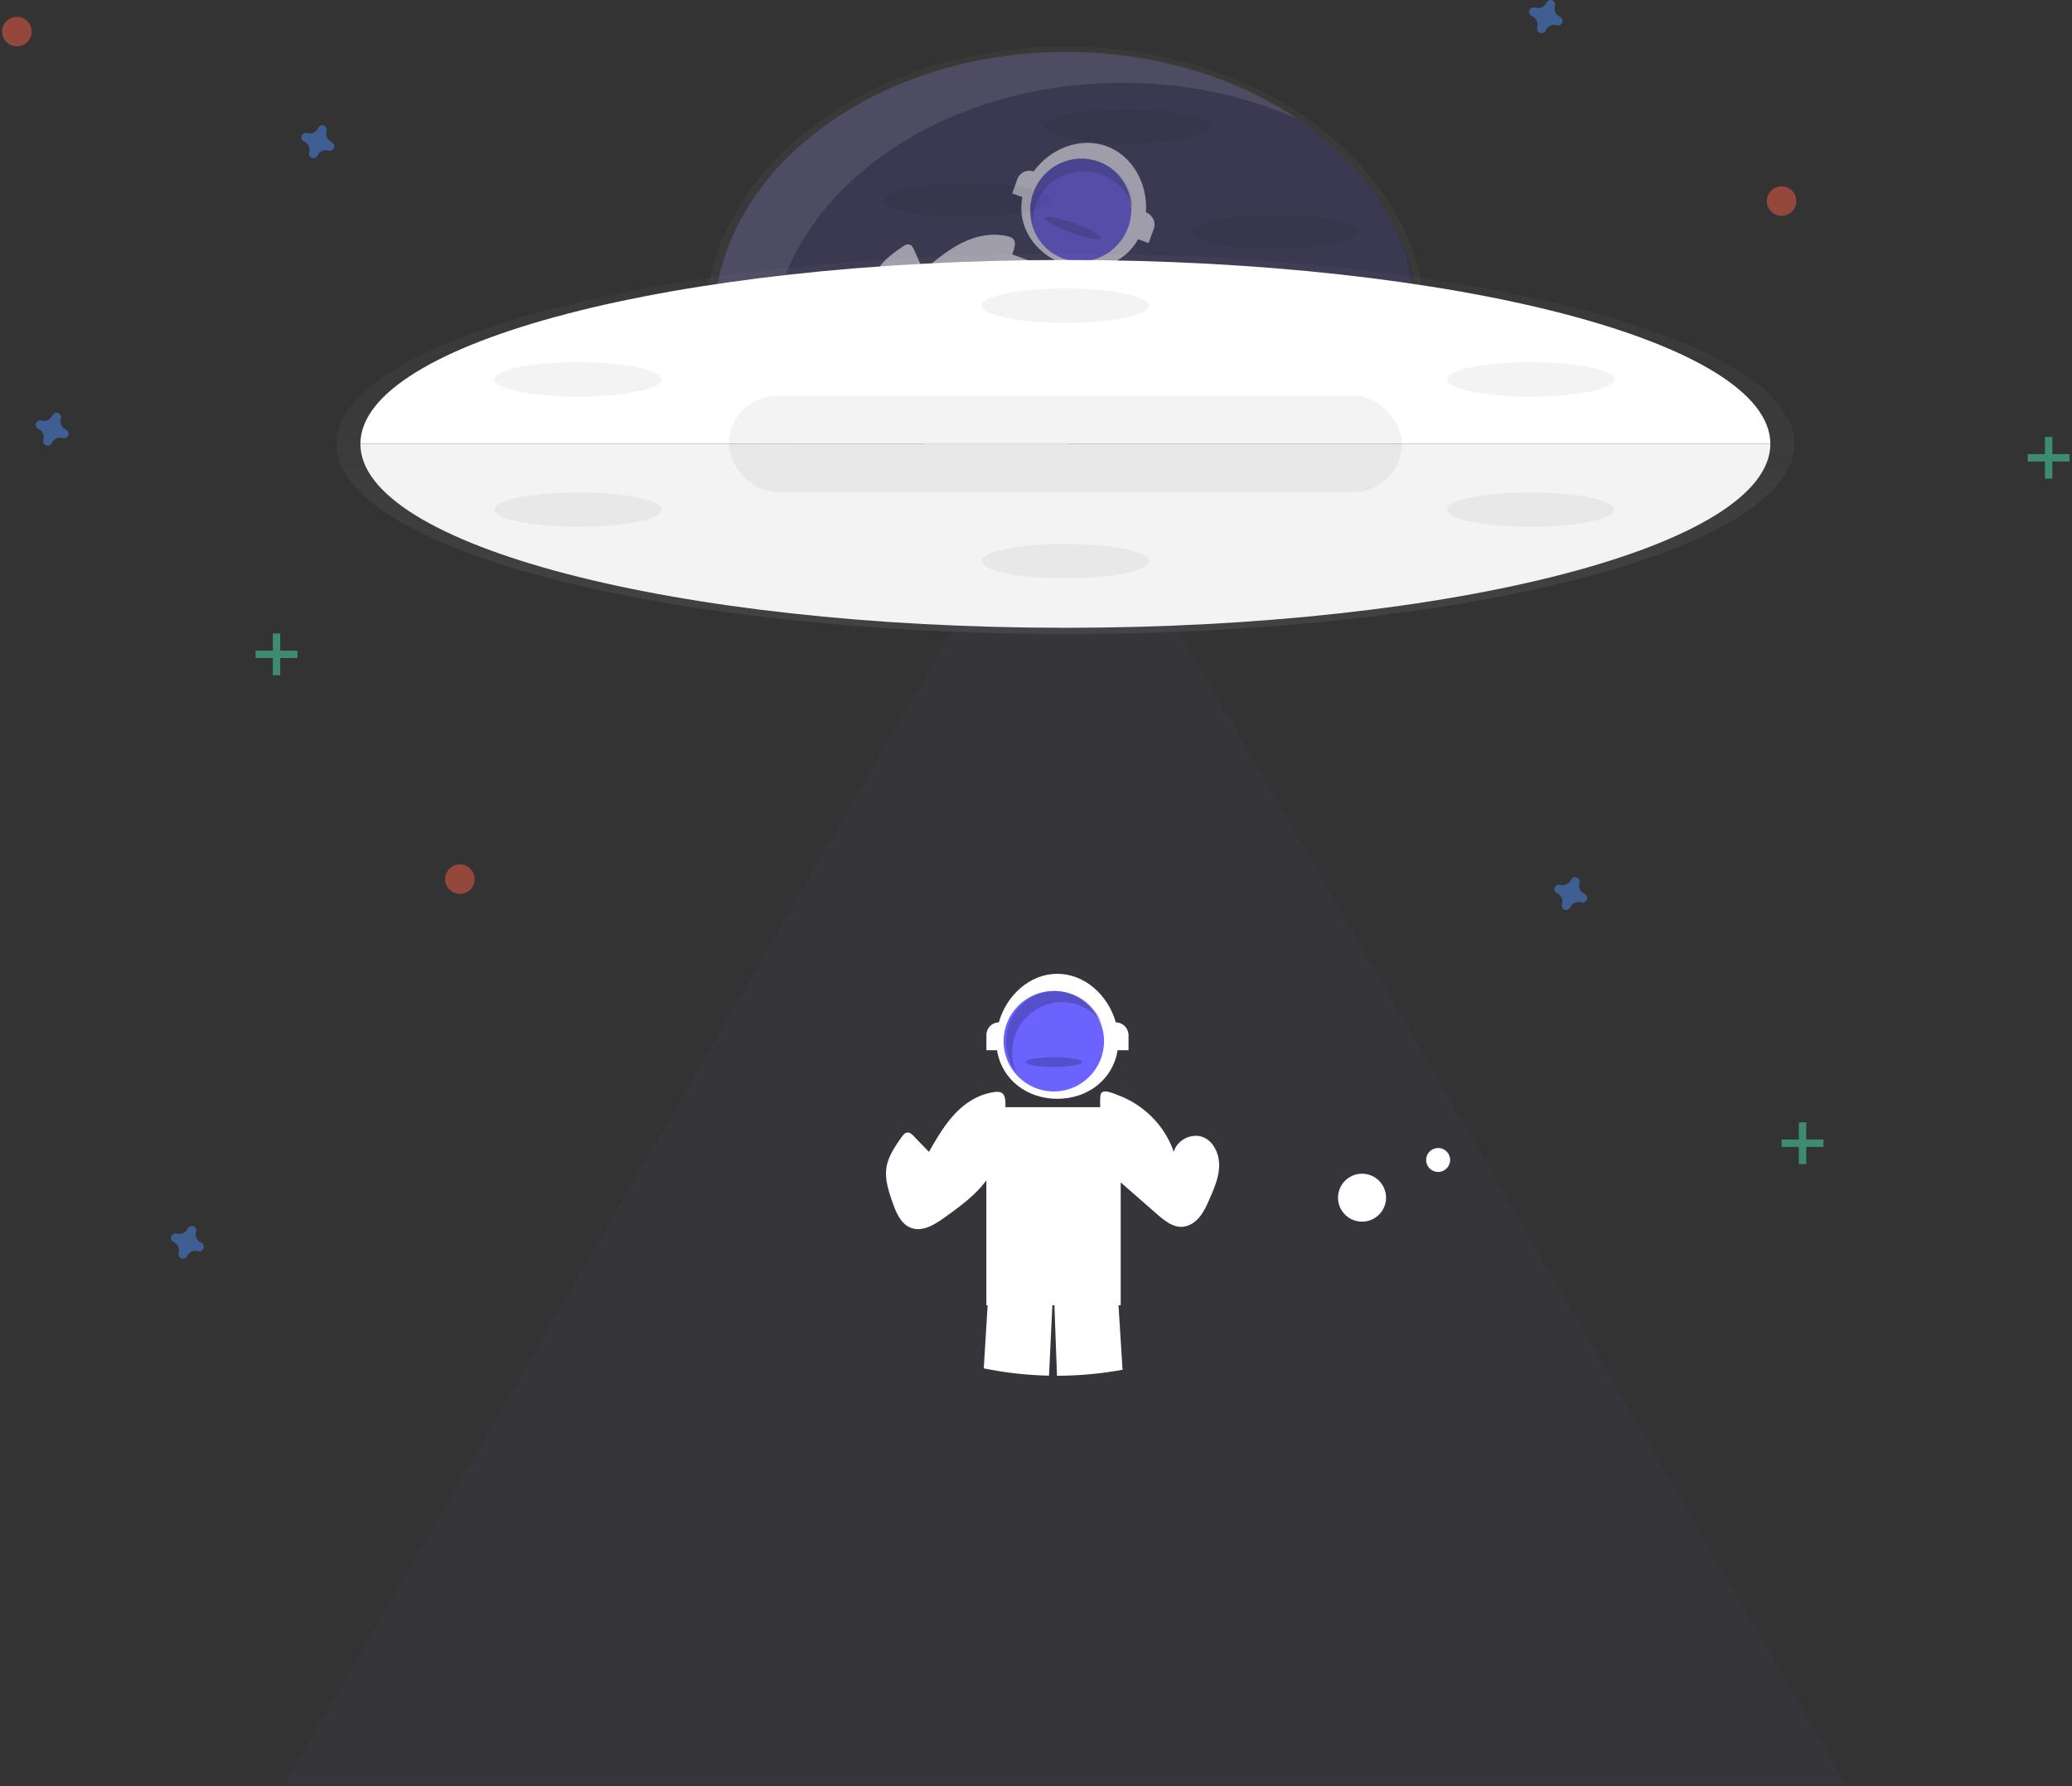 <?xml version="1.0" encoding="UTF-8"?>
<svg width="500px" height="431px" viewBox="0 0 500 431" version="1.1" xmlns="http://www.w3.org/2000/svg" xmlns:xlink="http://www.w3.org/1999/xlink">
    <rect x="0" y="0" width="500" height="431" fill="#333333" stroke="none"/>
    <!-- Generator: Sketch 55.2 (78181) - https://sketchapp.com -->
    <title>500</title>
    <desc>Created with Sketch.</desc>
    <defs>
        <linearGradient x1="50%" y1="100.004%" x2="50%" y2="-3.13124773e-15%" id="linearGradient-1">
            <stop stop-color="#808080" stop-opacity="0.25" offset="0%"></stop>
            <stop stop-color="#808080" stop-opacity="0.12" offset="54%"></stop>
            <stop stop-color="#808080" stop-opacity="0.1" offset="100%"></stop>
        </linearGradient>
        <linearGradient x1="50%" y1="100%" x2="50%" y2="-9.17895279e-15%" id="linearGradient-2">
            <stop stop-color="#808080" stop-opacity="0.25" offset="0%"></stop>
            <stop stop-color="#808080" stop-opacity="0.12" offset="54%"></stop>
            <stop stop-color="#808080" stop-opacity="0.1" offset="100%"></stop>
        </linearGradient>
    </defs>
    <g id="Page-3" stroke="none" stroke-width="1" fill="none" fill-rule="evenodd">
        <g id="500" fill-rule="nonzero">
            <g id="undraw_Taken_if77" transform="translate(0.5, 0)">
                <g id="Group" opacity="0.8" transform="translate(169.276, 10.671)" fill="url(#linearGradient-1)">
                    <ellipse id="Oval" cx="87.311" cy="67.768" rx="86.99" ry="67.264"></ellipse>
                </g>
                <ellipse id="Oval" fill="#3B3951" cx="256.587" cy="78.44" rx="85.06" ry="65.77"></ellipse>
                <path d="M185.278,85.749 C185.278,49.426 223.356,19.979 270.332,19.979 C284.916,19.899 299.355,22.874 312.716,28.712 C297.766,18.633 278.207,12.509 256.801,12.509 C209.826,12.509 171.741,41.956 171.741,78.28 C171.741,102.669 188.913,123.958 214.423,135.317 C196.563,123.259 185.278,105.527 185.278,85.749 Z" id="Path" fill="#FFFFFF" opacity="0.1"></path>
                <polygon id="Path" fill="#3F3D56" opacity="0.2" points="256.587 104.875 350.883 267.896 445.179 430.911 256.587 430.911 67.996 430.911 162.292 267.896"></polygon>
                <ellipse id="Oval" fill="#FFFFFF" cx="328.177" cy="289.025" rx="5.797" ry="5.786"></ellipse>
                <ellipse id="Oval" fill="#FFFFFF" cx="346.542" cy="279.925" rx="2.898" ry="2.893"></ellipse>
                <path d="M338.268,58.947 C339.372,63.207 339.929,67.589 339.925,71.989 C339.925,108.313 301.847,137.76 254.871,137.76 C216.424,137.736 183.941,118.018 173.434,90.961 C181.239,121.059 215.605,143.724 256.831,143.724 C303.807,143.724 341.891,114.277 341.891,77.953 C341.879,71.448 340.65,65.002 338.268,58.947 L338.268,58.947 Z" id="Path" fill="#000000" opacity="0.1"></path>
                <g id="Group" opacity="0.8" transform="translate(80.184, 61.063)" fill="url(#linearGradient-2)">
                    <ellipse id="Oval" cx="176.404" cy="46.052" rx="175.917" ry="45.892"></ellipse>
                </g>
                <g id="undraw_Astronaut_xko2-Copy" opacity="0.504" transform="translate(248.973, 81.571) rotate(20) translate(-248.973, -81.571) translate(207.473, 32.071)">
                    <path d="M82.259,46.844 C82.2,49.021 81.498,51.102 80.662,53.123 C80.539,53.42 80.414,53.715 80.289,54.007 C80.159,54.304 80.029,54.601 79.899,54.897 C79.217,56.451 78.52,58.027 77.445,59.336 C77.384,59.411 77.323,59.485 77.259,59.556 C77.004,59.845 76.729,60.114 76.434,60.361 C75.521,61.173 74.372,61.665 73.159,61.764 C70.819,61.887 68.79,60.242 67.018,58.69 C64.906,56.845 62.793,54.996 60.681,53.146 C59.955,52.512 58.193,50.971 58.039,50.835 L58.039,81.085 L57.496,81.085 L57.82,86.209 L58.497,96.933 C53.176,97.916 47.777,98.412 42.366,98.413 L41.92,86.227 L41.792,82.755 L41.731,81.085 L41.225,81.085 L41.181,81.993 L40.982,86.227 L40.406,98.39 C35.011,98.28 29.638,97.679 24.351,96.594 L24.991,86.224 L25.31,81.085 L24.994,81.085 L24.994,50.345 C24.056,51.592 23.012,52.755 21.873,53.819 C19.65,55.922 17.118,57.75 14.628,59.532 C13.116,60.613 11.397,61.729 9.638,62.157 C9.366,62.224 9.091,62.272 8.813,62.303 C8.04,62.401 7.254,62.315 6.519,62.053 C6.264,61.961 6.018,61.847 5.783,61.712 C5.653,61.64 5.531,61.563 5.41,61.481 C3.573,60.217 2.606,57.792 1.848,55.588 C0.93,52.916 -0.002,50.117 0.388,47.316 C0.626,45.621 1.328,44.065 2.206,42.588 C2.802,41.586 3.479,40.621 4.149,39.676 C4.471,39.223 4.858,38.733 5.371,38.594 L5.373,38.594 L5.41,38.587 C5.472,38.572 5.536,38.563 5.599,38.56 C5.661,38.558 5.722,38.559 5.783,38.565 C6.296,38.627 6.73,39.04 7.101,39.423 C7.672,40.017 8.243,40.61 8.813,41.202 C9.088,41.487 9.363,41.771 9.638,42.056 C9.682,42.103 9.726,42.15 9.772,42.197 C10.136,42.573 10.496,42.949 10.859,43.325 C11.568,42.091 12.282,40.848 13.036,39.634 C14.566,37.159 16.259,34.799 18.386,32.837 C19.443,31.856 20.614,31.009 21.873,30.313 C22.965,29.705 24.13,29.24 25.339,28.93 C26.733,28.578 27.771,28.418 28.482,28.67 C29.042,28.868 29.4,29.326 29.569,30.15 C29.572,30.158 29.574,30.166 29.574,30.174 C29.654,30.611 29.692,31.054 29.687,31.498 C29.687,31.773 29.687,32.047 29.684,32.325 L52.997,32.325 C52.975,31.612 52.955,30.83 52.992,30.174 C52.999,30.016 53.012,29.865 53.026,29.724 C53.033,29.398 53.125,29.08 53.291,28.801 C53.529,28.56 53.86,28.435 54.197,28.46 C55.271,28.445 56.824,29.165 57.585,29.452 C58.652,29.856 59.687,30.343 60.681,30.907 C65.475,33.614 69.322,38.07 71.088,43.333 C71.264,42.681 71.573,42.073 71.996,41.549 C72.28,41.191 72.607,40.87 72.97,40.594 C73.554,40.146 74.214,39.81 74.918,39.604 C75.41,39.455 75.921,39.375 76.434,39.369 C76.71,39.363 76.986,39.382 77.259,39.423 C77.701,39.487 78.131,39.615 78.537,39.802 C79.2,40.113 79.795,40.554 80.289,41.098 C80.421,41.242 80.544,41.39 80.662,41.544 C81.408,42.554 81.906,43.728 82.114,44.971 C82.228,45.588 82.277,46.216 82.259,46.844 Z" id="Path" fill="#FFFFFF"></path>
                    <path d="M56.552,11.749 L56.552,11.749 C54.702,5.253 48.948,0 42.131,0 C35.314,0 29.56,5.253 27.71,11.749 L27.71,11.749 C26.02,11.749 24.649,13.11 24.649,14.789 L24.649,18.487 L27.268,18.487 C28.396,25.552 34.62,30.235 42.131,30.235 C49.642,30.235 55.866,25.552 56.994,18.487 L59.692,18.487 L59.692,14.868 C59.692,14.04 59.361,13.247 58.772,12.662 C58.183,12.077 57.385,11.749 56.552,11.749 L56.552,11.749 Z" id="Path" fill="#FFFFFF"></path>
                    <ellipse id="Oval" fill="#6C63FF" cx="41.577" cy="16.6" rx="12.176" ry="12.45"></ellipse>
                    <path d="M43.304,6.849 C47.178,6.846 50.828,8.646 53.159,11.707 C51.334,7.329 47.115,4.389 42.332,4.164 C37.55,3.939 33.067,6.469 30.83,10.657 C28.594,14.844 29.007,19.933 31.89,23.714 C30.321,19.947 30.754,15.654 33.046,12.268 C35.337,8.882 39.184,6.85 43.304,6.849 L43.304,6.849 Z" id="Path" fill="#000000" opacity="0.2"></path>
                    <ellipse id="Oval" fill="#000000" opacity="0.2" cx="41.28" cy="21.343" rx="7.127" ry="1.186"></ellipse>
                </g>
                <path d="M256.587,62.741 C162.636,62.741 86.468,82.607 86.468,107.122 L426.707,107.122 C426.707,82.607 350.539,62.741 256.587,62.741 Z" id="Path" fill="#FFFFFF"></path>
                <path d="M256.587,151.496 C350.539,151.496 426.707,131.63 426.707,107.122 L86.468,107.122 C86.468,131.63 162.636,151.496 256.587,151.496 Z" id="Path" fill="#FFFFFF"></path>
                <path d="M256.587,151.496 C350.539,151.496 426.707,131.63 426.707,107.122 L86.468,107.122 C86.468,131.63 162.636,151.496 256.587,151.496 Z" id="Path" fill="#000000" opacity="0.05"></path>
                <rect id="Rectangle" fill="#000000" opacity="0.05" x="175.394" y="95.537" width="162.387" height="23.157" rx="11.578"></rect>
                <path d="M79.524,34.273 C78.509,33.83 77.985,32.699 78.307,31.64 C78.332,31.561 78.348,31.48 78.354,31.397 L78.354,31.397 C78.385,30.915 78.095,30.47 77.642,30.303 C77.188,30.136 76.678,30.287 76.388,30.674 L76.388,30.674 C76.341,30.74 76.301,30.812 76.269,30.887 C75.828,31.903 74.693,32.426 73.632,32.103 C73.553,32.078 73.471,32.063 73.389,32.055 L73.389,32.055 C72.906,32.024 72.46,32.314 72.293,32.767 C72.126,33.22 72.277,33.729 72.664,34.018 L72.664,34.018 C72.73,34.068 72.802,34.11 72.878,34.142 C73.894,34.585 74.417,35.716 74.096,36.774 C74.071,36.851 74.055,36.931 74.048,37.011 L74.048,37.011 C74.014,37.494 74.303,37.942 74.758,38.111 C75.212,38.279 75.724,38.129 76.014,37.741 L76.014,37.741 C76.063,37.673 76.103,37.599 76.133,37.521 C76.585,36.517 77.717,36.008 78.77,36.336 C78.849,36.36 78.931,36.376 79.013,36.383 L79.013,36.383 C79.496,36.414 79.942,36.125 80.109,35.672 C80.277,35.219 80.126,34.71 79.738,34.421 L79.738,34.421 C79.674,34.362 79.602,34.312 79.524,34.273 Z" id="Path" fill="#4D8AF0" opacity="0.5"></path>
                <path d="M381.846,215.684 C380.842,215.231 380.333,214.102 380.658,213.052 C380.683,212.973 380.699,212.891 380.706,212.808 L380.706,212.808 C380.737,212.327 380.447,211.882 379.993,211.715 C379.539,211.548 379.029,211.698 378.74,212.085 L378.74,212.085 C378.692,212.152 378.652,212.223 378.621,212.299 C378.18,213.314 377.045,213.838 375.984,213.514 C375.905,213.49 375.823,213.474 375.74,213.467 L375.74,213.467 C375.258,213.435 374.812,213.725 374.645,214.178 C374.477,214.631 374.628,215.14 375.016,215.429 L375.016,215.429 C375.081,215.479 375.153,215.521 375.229,215.553 C376.234,216.006 376.743,217.135 376.417,218.186 C376.393,218.263 376.377,218.342 376.37,218.423 L376.37,218.423 C376.336,218.906 376.625,219.353 377.079,219.522 C377.534,219.691 378.046,219.54 378.336,219.152 L378.336,219.152 C378.385,219.084 378.425,219.01 378.455,218.933 C378.907,217.928 380.039,217.419 381.092,217.747 C381.171,217.771 381.253,217.787 381.335,217.794 L381.335,217.794 C381.818,217.825 382.264,217.536 382.431,217.083 C382.598,216.63 382.447,216.121 382.06,215.832 L382.06,215.832 C381.996,215.773 381.924,215.723 381.846,215.684 L381.846,215.684 Z" id="Path" fill="#4D8AF0" opacity="0.5"></path>
                <path d="M48.045,299.868 C47.029,299.426 46.506,298.294 46.827,297.236 C46.852,297.157 46.868,297.075 46.875,296.993 L46.875,296.993 C46.906,296.511 46.616,296.066 46.162,295.899 C45.708,295.732 45.198,295.883 44.909,296.27 L44.909,296.27 C44.861,296.336 44.821,296.408 44.79,296.483 C44.349,297.499 43.214,298.022 42.153,297.698 C42.074,297.674 41.992,297.658 41.909,297.651 L41.909,297.651 C41.427,297.62 40.981,297.909 40.814,298.362 C40.646,298.815 40.797,299.324 41.185,299.613 L41.185,299.613 C41.25,299.664 41.322,299.706 41.398,299.738 C42.414,300.18 42.937,301.311 42.616,302.37 C42.592,302.447 42.576,302.527 42.569,302.607 L42.569,302.607 C42.534,303.09 42.823,303.538 43.278,303.706 C43.733,303.875 44.244,303.724 44.535,303.336 L44.535,303.336 C44.583,303.268 44.623,303.195 44.653,303.117 C45.105,302.113 46.238,301.604 47.29,301.931 C47.37,301.955 47.451,301.971 47.534,301.979 L47.534,301.979 C48.017,302.01 48.463,301.72 48.63,301.267 C48.797,300.814 48.646,300.305 48.259,300.016 L48.259,300.016 C48.194,299.957 48.122,299.908 48.045,299.868 Z" id="Path" fill="#4D8AF0" opacity="0.5"></path>
                <path d="M15.377,103.636 C14.373,103.183 13.864,102.054 14.19,101.003 C14.214,100.924 14.23,100.843 14.237,100.76 L14.237,100.76 C14.268,100.279 13.978,99.834 13.524,99.667 C13.071,99.5 12.561,99.65 12.271,100.037 L12.271,100.037 C12.223,100.103 12.184,100.175 12.152,100.25 C11.711,101.266 10.576,101.789 9.515,101.466 C9.436,101.442 9.354,101.426 9.272,101.418 L9.272,101.418 C8.789,101.387 8.343,101.677 8.176,102.13 C8.009,102.583 8.16,103.092 8.547,103.381 L8.547,103.381 C8.613,103.431 8.684,103.473 8.761,103.505 C9.777,103.948 10.3,105.079 9.978,106.137 C9.954,106.215 9.938,106.294 9.931,106.375 L9.931,106.375 C9.897,106.858 10.186,107.305 10.64,107.474 C11.095,107.642 11.607,107.492 11.897,107.104 L11.897,107.104 C11.946,107.036 11.986,106.962 12.016,106.884 C12.468,105.88 13.6,105.371 14.653,105.699 C14.732,105.723 14.814,105.739 14.896,105.746 L14.896,105.746 C15.379,105.777 15.825,105.488 15.992,105.035 C16.159,104.582 16.008,104.073 15.621,103.784 L15.621,103.784 C15.548,103.723 15.466,103.673 15.377,103.636 Z" id="Path" fill="#4D8AF0" opacity="0.5"></path>
                <path d="M375.907,4.037 C374.902,3.584 374.393,2.456 374.719,1.405 C374.744,1.326 374.76,1.245 374.766,1.162 L374.766,1.162 C374.797,0.68 374.507,0.235 374.054,0.068 C373.6,-0.099 373.09,0.052 372.8,0.439 L372.8,0.439 C372.753,0.505 372.713,0.577 372.681,0.652 C372.23,1.656 371.097,2.165 370.044,1.838 C369.965,1.814 369.883,1.798 369.801,1.79 L369.801,1.79 C369.272,1.68 368.741,1.972 368.552,2.477 C368.364,2.983 368.574,3.55 369.046,3.812 L369.046,3.812 C369.112,3.863 369.184,3.904 369.26,3.937 C370.264,4.39 370.774,5.518 370.448,6.569 C370.424,6.646 370.408,6.725 370.401,6.806 L370.401,6.806 C370.349,7.308 370.65,7.781 371.128,7.947 C371.605,8.114 372.135,7.931 372.408,7.505 L372.408,7.505 C372.457,7.438 372.497,7.364 372.527,7.286 C372.979,6.282 374.111,5.773 375.164,6.1 C375.243,6.125 375.325,6.141 375.408,6.148 L375.408,6.148 C375.89,6.179 376.336,5.89 376.503,5.437 C376.671,4.983 376.52,4.475 376.132,4.186 L376.132,4.186 C376.064,4.126 375.988,4.076 375.907,4.037 L375.907,4.037 Z" id="Path" fill="#4D8AF0" opacity="0.5"></path>
                <g id="Group" opacity="0.5" transform="translate(61.177, 152.362)" fill="#47E6B1">
                    <rect id="Rectangle" x="4.158" y="0.504" width="1.782" height="10.078"></rect>
                    <polygon id="Rectangle" transform="translate(5.049, 5.543) rotate(90) translate(-5.049, -5.543) " points="4.159 0.495 5.938 0.495 5.938 10.592 4.159 10.592"></polygon>
                </g>
                <g id="Group" opacity="0.5" transform="translate(488.823, 104.934)" fill="#47E6B1">
                    <rect id="Rectangle" x="4.158" y="0.504" width="1.782" height="10.078"></rect>
                    <polygon id="Rectangle" transform="translate(5.049, 5.543) rotate(90) translate(-5.049, -5.543) " points="4.159 0.495 5.938 0.495 5.938 10.592 4.159 10.592"></polygon>
                </g>
                <g id="Group" opacity="0.5" transform="translate(429.428, 270.338)" fill="#47E6B1">
                    <rect id="Rectangle" x="4.158" y="0.504" width="1.782" height="10.078"></rect>
                    <polygon id="Rectangle" transform="translate(5.049, 5.543) rotate(90) translate(-5.049, -5.543) " points="4.159 0.495 5.938 0.495 5.938 10.592 4.159 10.592"></polygon>
                </g>
                <ellipse id="Oval" fill="#F55F44" opacity="0.5" cx="429.428" cy="48.525" rx="3.564" ry="3.557"></ellipse>
                <ellipse id="Oval" fill="#F55F44" opacity="0.5" cx="3.564" cy="7.618" rx="3.564" ry="3.557"></ellipse>
                <ellipse id="Oval" fill="#F55F44" opacity="0.5" cx="110.475" cy="212.15" rx="3.564" ry="3.557"></ellipse>
                <ellipse id="Oval" fill="#000000" opacity="0.05" cx="138.985" cy="91.553" rx="20.194" ry="4.15"></ellipse>
                <ellipse id="Oval" fill="#000000" opacity="0.05" cx="138.985" cy="122.974" rx="20.194" ry="4.15"></ellipse>
                <ellipse id="Oval" fill="#000000" opacity="0.05" cx="368.844" cy="91.553" rx="20.194" ry="4.15"></ellipse>
                <ellipse id="Oval" fill="#000000" opacity="0.05" cx="368.844" cy="122.974" rx="20.194" ry="4.15"></ellipse>
                <ellipse id="Oval" fill="#000000" opacity="0.05" cx="256.587" cy="73.768" rx="20.194" ry="4.15"></ellipse>
                <ellipse id="Oval" fill="#000000" opacity="0.05" cx="271.436" cy="30.49" rx="20.194" ry="4.15"></ellipse>
                <ellipse id="Oval" fill="#000000" opacity="0.05" cx="232.829" cy="48.276" rx="20.194" ry="4.15"></ellipse>
                <ellipse id="Oval" fill="#000000" opacity="0.05" cx="307.073" cy="55.983" rx="20.194" ry="4.15"></ellipse>
                <ellipse id="Oval" fill="#000000" opacity="0.05" cx="256.587" cy="135.424" rx="20.194" ry="4.15"></ellipse>
            </g>
            <g id="undraw_Astronaut_xko2" transform="translate(213.5, 235)">
                <path d="M80.701,46.423 C80.643,48.559 79.955,50.6 79.134,52.582 C79.014,52.873 78.891,53.162 78.768,53.449 C78.641,53.74 78.513,54.031 78.386,54.322 C77.716,55.846 77.033,57.392 75.979,58.676 C75.919,58.748 75.858,58.821 75.796,58.892 C75.546,59.174 75.276,59.438 74.987,59.68 C74.091,60.477 72.964,60.959 71.774,61.056 C69.478,61.178 67.487,59.564 65.75,58.042 C63.677,56.232 61.605,54.419 59.533,52.604 C58.82,51.983 57.092,50.471 56.941,50.338 L56.941,80.006 L56.409,80.006 L56.726,85.032 L57.391,95.549 C52.17,96.513 46.873,96.999 41.566,97 L41.128,85.049 L41.003,81.644 L40.943,80.006 L40.447,80.006 L40.403,80.897 L40.208,85.049 L39.643,96.978 C34.351,96.87 29.079,96.281 23.893,95.216 L24.521,85.046 L24.834,80.006 L24.523,80.006 L24.523,49.857 C23.603,51.081 22.579,52.221 21.462,53.264 C19.281,55.327 16.797,57.12 14.354,58.867 C12.872,59.928 11.184,61.022 9.459,61.442 C9.193,61.507 8.922,61.555 8.65,61.585 C7.891,61.681 7.121,61.597 6.4,61.34 C6.15,61.25 5.908,61.138 5.678,61.005 C5.55,60.935 5.43,60.86 5.312,60.78 C3.509,59.54 2.561,57.161 1.817,54.999 C0.917,52.378 0.002,49.634 0.385,46.887 C0.619,45.225 1.307,43.698 2.169,42.249 C2.753,41.267 3.418,40.32 4.075,39.393 C4.39,38.949 4.77,38.469 5.273,38.333 L5.276,38.333 L5.312,38.326 C5.373,38.311 5.435,38.302 5.497,38.299 C5.557,38.297 5.618,38.298 5.678,38.304 C6.181,38.364 6.607,38.77 6.97,39.146 C7.531,39.728 8.091,40.31 8.65,40.891 C8.92,41.17 9.189,41.449 9.459,41.728 C9.502,41.774 9.545,41.82 9.591,41.866 C9.947,42.235 10.301,42.604 10.657,42.973 C11.353,41.762 12.053,40.544 12.792,39.352 C14.294,36.925 15.955,34.61 18.042,32.686 C19.078,31.725 20.227,30.893 21.462,30.211 C22.533,29.614 23.676,29.159 24.863,28.854 C26.23,28.51 27.248,28.352 27.946,28.599 C28.494,28.794 28.846,29.243 29.012,30.051 C29.015,30.058 29.017,30.067 29.017,30.075 C29.095,30.503 29.132,30.938 29.127,31.373 C29.127,31.643 29.127,31.912 29.125,32.184 L51.995,32.184 C51.973,31.485 51.954,30.718 51.99,30.075 C51.997,29.92 52.009,29.772 52.024,29.633 C52.03,29.314 52.12,29.002 52.283,28.728 C52.517,28.491 52.841,28.369 53.172,28.393 C54.226,28.379 55.749,29.085 56.495,29.366 C57.543,29.763 58.558,30.24 59.533,30.793 C64.236,33.448 68.01,37.818 69.743,42.98 C69.915,42.34 70.218,41.744 70.633,41.23 C70.912,40.879 71.233,40.565 71.589,40.294 C72.161,39.855 72.809,39.525 73.5,39.323 C73.982,39.176 74.483,39.099 74.987,39.092 C75.258,39.087 75.528,39.105 75.796,39.146 C76.229,39.208 76.652,39.333 77.05,39.517 C77.7,39.822 78.284,40.255 78.768,40.789 C78.898,40.929 79.019,41.075 79.134,41.225 C79.866,42.216 80.355,43.368 80.559,44.586 C80.671,45.192 80.718,45.808 80.701,46.423 Z" id="Path" fill="#FFFFFF"></path>
                <path d="M55.755,11.721 L55.755,11.721 C53.946,5.24 48.314,0 41.644,0 C34.973,0 29.342,5.24 27.532,11.721 L27.532,11.721 C25.878,11.721 24.536,13.079 24.536,14.755 L24.536,18.444 L27.099,18.444 C28.203,25.492 34.294,30.165 41.644,30.165 C48.994,30.165 55.085,25.492 56.188,18.444 L58.828,18.444 L58.828,14.833 C58.828,14.008 58.505,13.216 57.928,12.633 C57.352,12.049 56.57,11.721 55.755,11.721 L55.755,11.721 Z" id="Path" fill="#FFFFFF"></path>
                <ellipse id="Oval" fill="#6C63FF" cx="40.796" cy="16.265" rx="12.12" ry="12.125"></ellipse>
                <path d="M42.76,6.833 C46.52,6.83 50.063,8.625 52.325,11.68 C50.554,7.312 46.459,4.379 41.817,4.154 C37.175,3.93 32.825,6.454 30.654,10.632 C28.483,14.809 28.884,19.886 31.682,23.659 C30.16,19.9 30.58,15.617 32.804,12.239 C35.028,8.861 38.762,6.834 42.76,6.833 L42.76,6.833 Z" id="Path" fill="#000000" opacity="0.2"></path>
                <ellipse id="Oval" fill="#000000" opacity="0.2" cx="40.796" cy="21.293" rx="6.799" ry="1.183"></ellipse>
            </g>
        </g>
    </g>
</svg>